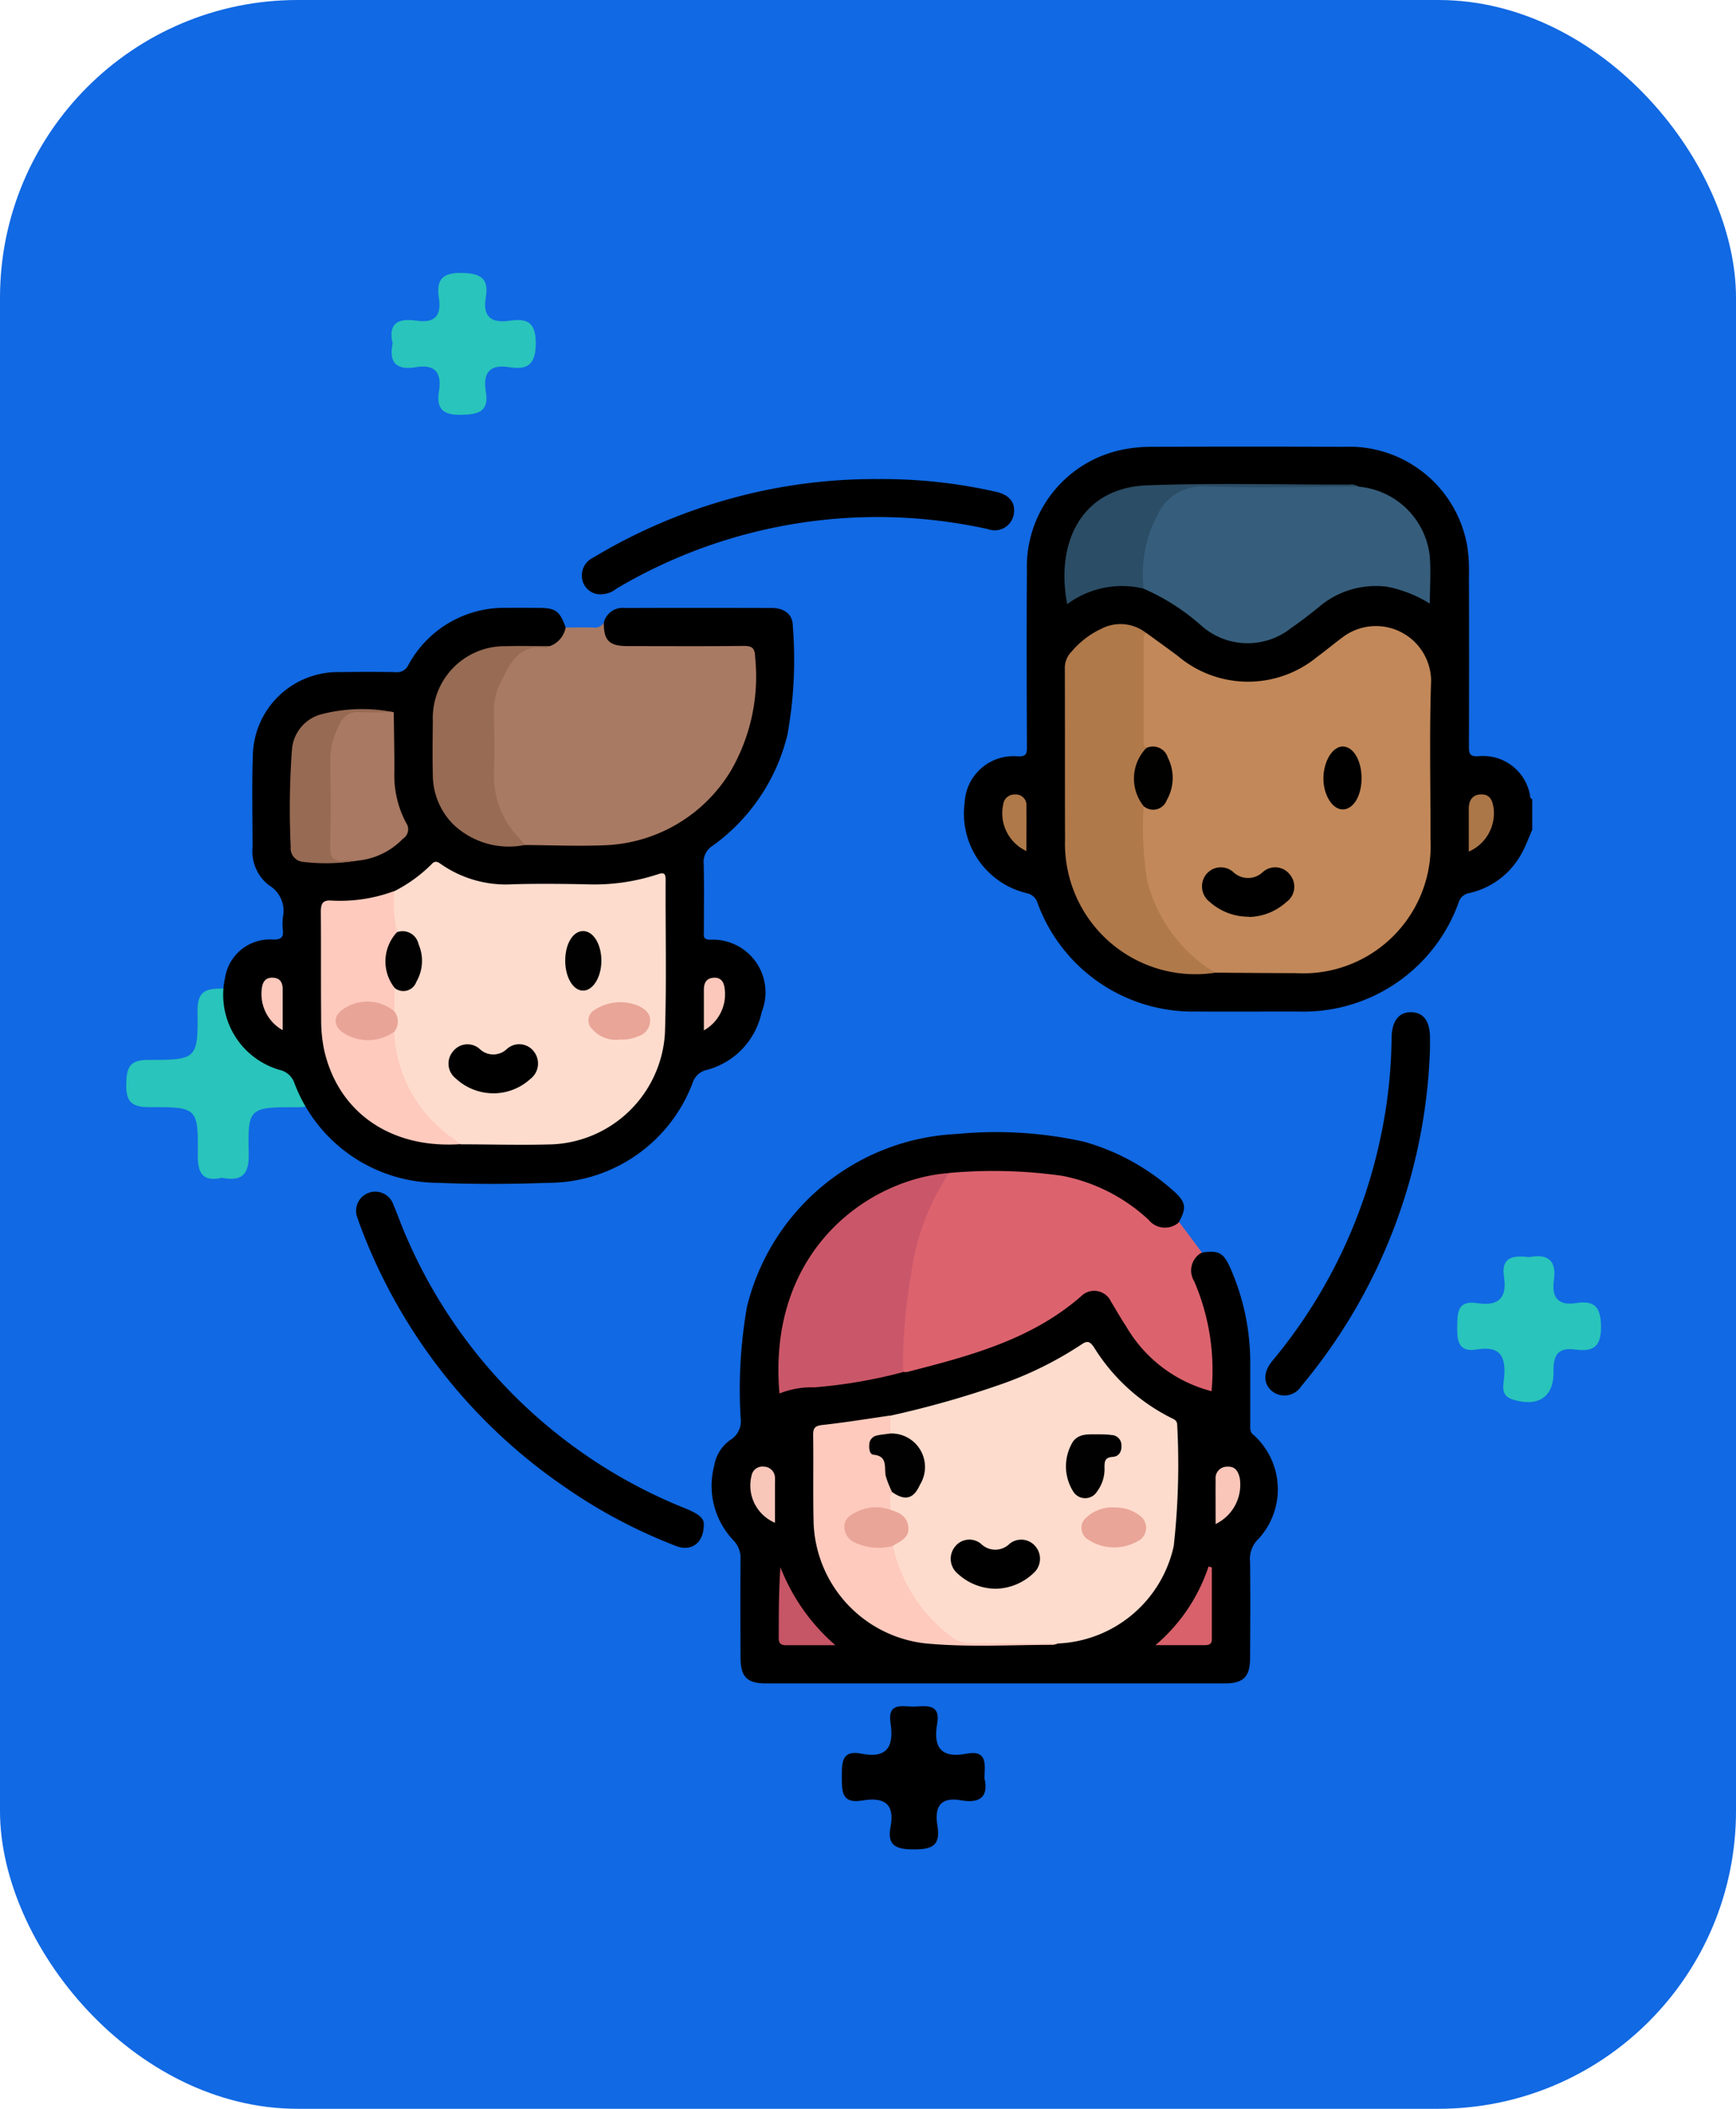 <svg xmlns="http://www.w3.org/2000/svg" xmlns:xlink="http://www.w3.org/1999/xlink" width="70" height="85" viewBox="0 0 70 85">
  <defs>
    <clipPath id="clip-path">
      <rect id="Rectángulo_37330" data-name="Rectángulo 37330" width="52.784" height="49.857" fill="none"/>
    </clipPath>
  </defs>
  <g id="_104" data-name="104" transform="translate(-301 -1551)">
    <g id="Grupo_156382" data-name="Grupo 156382" transform="translate(-239 -156)">
      <rect id="Rectángulo_36766" data-name="Rectángulo 36766" width="70" height="85" rx="12" transform="translate(540 1707)" fill="#1169e3"/>
    </g>
    <g id="Grupo_156899" data-name="Grupo 156899" transform="translate(301.089 1528.999)">
      <path id="Trazado_126894" data-name="Trazado 126894" d="M17.182,127.264c-.8.178-.987-.2-.979-.947.02-1.875-.011-1.908-1.952-1.9-.722,0-.946-.22-.932-.934.013-.666.135-.975.9-.972,1.946.007,2-.032,1.975-1.974-.009-.879.422-.9,1.073-.9s.989.1.989.883c0,1.967.04,2,1.962,1.995.743,0,.919.265.921.955s-.174.955-.918.951c-1.959-.011-2.006.025-1.963,1.881.02.861-.3,1.113-1.079.962" transform="translate(-8.318 -57.79)" fill="#29c4bb"/>
      <path id="Trazado_126895" data-name="Trazado 126895" d="M214.9,151.177c.717-.137,1.114.1,1,.912-.1.679.136,1.058.888.941s1,.155,1.011.947c.006.83-.333,1.021-1.04.926-.675-.091-.89.2-.876.875.021,1.053-.63,1.457-1.649,1.138-.483-.151-.378-.537-.347-.842.085-.832-.105-1.341-1.087-1.175-.76.129-.807-.347-.8-.931s.025-1.055.8-.936c.831.128,1.224-.175,1.086-1.053-.132-.839.406-.875,1.026-.8" transform="translate(-153.33 -78.505)" fill="#29c4bb"/>
      <path id="Trazado_126896" data-name="Trazado 126896" d="M213.215,70.517c.185.8-.181,1.073-.931.947-.812-.137-1.144.2-1,1,.139.781-.2.968-.956.975-.781.007-1.075-.223-.939-.983.145-.809-.192-1.143-1-.992-.833.156-.906-.279-.937-.98-.037-.822.282-1.037,1-.912.779.136,1.069-.186.937-.947-.127-.728.108-1.022.919-.993.715.025,1.127.127.975.946s.2,1.127,1,.993c.751-.126,1.116.143.929.943" transform="translate(-158.216 -16.577)" fill="#010000"/>
      <path id="Trazado_126897" data-name="Trazado 126897" d="M57.532,187.9c.175.746-.193,1.02-.939.886-.876-.158-1.083.3-.957,1.035.139.821-.258.948-.979.943-.689,0-1.059-.16-.914-.9.19-.975-.3-1.214-1.138-1.071-.862.147-.822-.4-.825-.987,0-.572.012-1.057.791-.9,1.047.207,1.315-.3,1.173-1.233-.136-.9.548-.639,1-.666.483-.029,1.022-.091.881.687-.174.962.163,1.408,1.181,1.213.85-.163.746.43.721,1" transform="translate(-17.924 -94.219)" fill="#010000"/>
      <path id="Trazado_126898" data-name="Trazado 126898" d="M121.806,18.657c-.2-.852.271-1.017.967-.914.724.107,1.009-.192.9-.905s.1-1.037.922-1.02c.754.015,1.1.211.968.985-.134.794.232,1.052.977.94.69-.1,1.035.062,1.039.9,0,.863-.321,1.095-1.073.975-.795-.127-1.064.235-.941.977.138.832-.308.928-1.008.942-.748.015-.992-.266-.882-.952.12-.753-.158-1.1-.943-.965-.767.128-1.094-.187-.923-.966" transform="translate(-106.064 17.184)" fill="#29c4bb"/>
    </g>
    <g id="Grupo_157119" data-name="Grupo 157119" transform="translate(310 1569)">
      <g id="Grupo_157119-2" data-name="Grupo 157119" transform="translate(0 0)" clip-path="url(#clip-path)">
        <path id="Trazado_128818" data-name="Trazado 128818" d="M98.325,15.444c-.143.322-.26.658-.433.963A3.194,3.194,0,0,1,95.779,18a.527.527,0,0,0-.42.373,6.65,6.65,0,0,1-6.443,4.4c-1.391,0-2.782.006-4.173,0a6.664,6.664,0,0,1-6.362-4.366A.574.574,0,0,0,77.932,18a3.3,3.3,0,0,1-2.494-3.643,1.97,1.97,0,0,1,2.111-1.873c.4.027.4-.118.4-.412-.008-2.353-.016-4.706,0-7.058A4.816,4.816,0,0,1,81.728.14,5.818,5.818,0,0,1,83,.01q3.864-.017,7.728,0A4.83,4.83,0,0,1,95.7,3.992a6.468,6.468,0,0,1,.073,1.18q.01,3.452,0,6.9c0,.308.021.437.411.407A1.918,1.918,0,0,1,98.224,14c.021.078-.007.176.1.211Z" transform="translate(-45.541 0)"/>
        <path id="Trazado_128819" data-name="Trazado 128819" d="M69.5,74.643c.67-.1.865,0,1.134.59a9.43,9.43,0,0,1,.818,3.9c0,.808,0,1.615,0,2.423,0,.168-.026.332.154.454a2.949,2.949,0,0,1,.17,4.182,1.106,1.106,0,0,0-.33.914c.013,1.289.008,2.577,0,3.866,0,.765-.264,1.037-1.017,1.037q-9.254,0-18.507,0c-.759,0-1.019-.265-1.022-1.03-.006-1.323-.01-2.646,0-3.969a1.038,1.038,0,0,0-.293-.774,3.185,3.185,0,0,1-.767-3.011,1.573,1.573,0,0,1,.642-1.025.888.888,0,0,0,.421-.894,19.353,19.353,0,0,1,.253-4.463,9.148,9.148,0,0,1,8.475-6.981,16.374,16.374,0,0,1,5.12.313,9.1,9.1,0,0,1,3.616,1.991c.495.446.527.669.206,1.251a.719.719,0,0,1-1.109.173c-.256-.172-.479-.388-.726-.574a7.046,7.046,0,0,0-4.41-1.459c-.995.01-1.99,0-2.985,0A7.388,7.388,0,0,0,54.3,74.247a8.133,8.133,0,0,0-1.753,5.522c0,.132-.054.387.2.3a7.828,7.828,0,0,1,1.684-.182c1.007-.13,2-.336,2.991-.532a19.879,19.879,0,0,0,5.965-2.178,7.043,7.043,0,0,0,.948-.7c.724-.611,1.232-.529,1.715.275a8.581,8.581,0,0,0,2.155,2.592,4.367,4.367,0,0,0,1.18.614c.291.1.413.042.41-.28a9.386,9.386,0,0,0-.537-3.332,2.524,2.524,0,0,1-.274-.879c0-.37.021-.741.507-.816" transform="translate(-30.039 -42.155)"/>
        <path id="Trazado_128820" data-name="Trazado 128820" d="M15.345,17.01a.778.778,0,0,1,.847-.6q2.963-.009,5.925,0c.469,0,.847.228.85.713a16.89,16.89,0,0,1-.219,4.41A7.766,7.766,0,0,1,19.728,26a.758.758,0,0,0-.353.72c.021.91.006,1.821.008,2.731,0,.16-.057.314.236.331A2.125,2.125,0,0,1,21.712,32.7a3.057,3.057,0,0,1-2.231,2.334.769.769,0,0,0-.549.51,6.227,6.227,0,0,1-5.809,4.036c-1.492.055-2.99.061-4.482,0a6.2,6.2,0,0,1-5.767-4.013.817.817,0,0,0-.592-.537A3.148,3.148,0,0,1,.079,31.3,1.825,1.825,0,0,1,1.99,29.774c.354.009.454-.088.412-.415a2.515,2.515,0,0,1,0-.463,1.2,1.2,0,0,0-.542-1.3,1.718,1.718,0,0,1-.675-1.543c0-1.219-.034-2.44.01-3.658a3.429,3.429,0,0,1,3.526-3.4q1.108-.018,2.215,0a.5.5,0,0,0,.528-.284,4.394,4.394,0,0,1,3.98-2.306c.412-.008.824,0,1.236,0,.727,0,.882.113,1.131.794.093.521-.244.708-.652.841a21.312,21.312,0,0,0-2.308.118A2.706,2.706,0,0,0,8.6,20.84q-.023,1.106,0,2.212a2.7,2.7,0,0,0,2.814,2.771c.257,0,.515.008.772-.005,1,0,1.991,0,2.986,0a6.23,6.23,0,0,0,6.019-5.091,11.234,11.234,0,0,0,.1-1.949c0-.679-.022-.7-.684-.7-1.339,0-2.677,0-4.015,0a4.212,4.212,0,0,1-.566-.018c-.611-.083-.833-.426-.68-1.045" transform="translate(0 -9.904)"/>
        <path id="Trazado_128821" data-name="Trazado 128821" d="M31.741,17.938c0,.716.222.934.957.936,1.56,0,3.121.011,4.681-.007.357,0,.455.094.465.456a7.58,7.58,0,0,1-.989,4.593,6.208,6.208,0,0,1-5.164,2.989c-1.044.039-2.09-.006-3.136-.013a2.976,2.976,0,0,1-1.364-2.466c-.073-.991-.03-1.991-.012-2.987a3.408,3.408,0,0,1,.726-1.949,1.171,1.171,0,0,1,1.169-.591,1,1,0,0,0,.509-.029.994.994,0,0,0,.621-.745c.37,0,.74-.009,1.109,0a.407.407,0,0,0,.426-.189" transform="translate(-16.395 -10.832)" fill="#a97a63"/>
        <path id="Trazado_128822" data-name="Trazado 128822" d="M81.033,77.009a.823.823,0,0,0-.306,1.156,9.067,9.067,0,0,1,.7,4.431,5.609,5.609,0,0,1-3.46-2.639c-.212-.312-.391-.646-.592-.965a.746.746,0,0,0-1.22-.211c-2.017,1.753-4.507,2.4-7,3.04a.663.663,0,0,1-.154,0,.7.7,0,0,1-.143-.579,18.529,18.529,0,0,1,.93-5.688,6.514,6.514,0,0,1,.628-1.344.928.928,0,0,1,.439-.411,19.8,19.8,0,0,1,4.556.117,7.107,7.107,0,0,1,3.478,1.772.847.847,0,0,0,1.233.093l.918,1.226" transform="translate(-41.574 -44.521)" fill="#dc636e"/>
        <path id="Trazado_128823" data-name="Trazado 128823" d="M27.572,89.183c.014.791-.514,1.133-1.117.9a21.182,21.182,0,0,1-4.571-2.435A22.127,22.127,0,0,1,13.7,77.125c-.031-.08-.058-.161-.084-.243a.772.772,0,1,1,1.443-.543c.183.424.332.863.52,1.285A20.559,20.559,0,0,0,26.838,88.571c.379.158.727.33.734.612" transform="translate(-8.192 -45.767)"/>
        <path id="Trazado_128824" data-name="Trazado 128824" d="M48.472,3.307a20.738,20.738,0,0,1,4.748.515c.556.126.8.468.7.94a.78.78,0,0,1-1.036.562,20.634,20.634,0,0,0-14.978,2.4,1.014,1.014,0,0,1-.82.212.754.754,0,0,1-.571-.662.791.791,0,0,1,.452-.8,22.1,22.1,0,0,1,4.959-2.209,21.844,21.844,0,0,1,6.541-.958" transform="translate(-22.049 -1.997)"/>
        <path id="Trazado_128825" data-name="Trazado 128825" d="M112.715,59.08a22.3,22.3,0,0,1-5.192,13.559.8.8,0,0,1-1.17.2c-.364-.3-.373-.764.011-1.228a20.7,20.7,0,0,0,4.343-8.925,20.155,20.155,0,0,0,.462-4.086c.007-.683.294-1.052.8-1.038s.754.38.748,1.077c0,.12,0,.24,0,.437" transform="translate(-64.056 -34.762)"/>
        <path id="Trazado_128826" data-name="Trazado 128826" d="M93.529,18.421c.429.312.861.62,1.285.938a4.382,4.382,0,0,0,5.609.036c.36-.264.7-.55,1.061-.816a2.225,2.225,0,0,1,3.538,1.767c-.073,2.126-.02,4.257-.025,6.385a5.138,5.138,0,0,1-5.44,5.408c-1.081,0-2.163-.012-3.244-.018a3.721,3.721,0,0,1-1.8-1.455,6.569,6.569,0,0,1-1.135-5.2c.092-.109.218-.076.335-.08a.507.507,0,0,0,.3-.064,1.334,1.334,0,0,0,.4-1.358c-.043-.413-.208-.77-.709-.806a.412.412,0,0,1-.323-.134.834.834,0,0,1-.106-.442c-.013-1.225-.017-2.45,0-3.675,0-.185-.033-.429.254-.482" transform="translate(-56.316 -10.915)" fill="#c28859"/>
        <path id="Trazado_128827" data-name="Trazado 128827" d="M102.113,4.024a3.162,3.162,0,0,1,2.853,2.722c.064.641.011,1.293.011,1.989a5.1,5.1,0,0,0-1.733-.681,3.539,3.539,0,0,0-2.768.843c-.36.289-.726.573-1.106.835A2.817,2.817,0,0,1,95.8,9.656a8.794,8.794,0,0,0-2.363-1.522,1.335,1.335,0,0,1-.158-.939,4.267,4.267,0,0,1,1.035-2.729,1.157,1.157,0,0,1,.922-.481q3.363,0,6.726,0a.407.407,0,0,1,.147.038" transform="translate(-56.323 -2.406)" fill="#365e7c"/>
        <path id="Trazado_128828" data-name="Trazado 128828" d="M88.85,25.407a13.468,13.468,0,0,0,.135,2.967,6.063,6.063,0,0,0,2.746,3.744,5.261,5.261,0,0,1-6.052-5.355c-.008-2.3,0-4.6-.008-6.894a.93.93,0,0,1,.267-.689,3.526,3.526,0,0,1,1.215-.931,1.673,1.673,0,0,1,1.792.17c-.111.085-.1.208-.1.327v3.994c0,.12,0,.241.112.322a.253.253,0,0,1-.045.238,1.63,1.63,0,0,0-.128,1.723.493.493,0,0,1,.066.387" transform="translate(-51.734 -10.91)" fill="#b0794a"/>
        <path id="Trazado_128829" data-name="Trazado 128829" d="M97.5,3.916c-2.078,0-4.157.059-6.232-.01a1.942,1.942,0,0,0-1.876,1.139,5.043,5.043,0,0,0-.564,2.98,3.7,3.7,0,0,0-3.084.626c-.478-2.489.575-4.69,3.219-4.791,2.711-.1,5.429-.027,8.143-.028a.55.55,0,0,1,.393.084" transform="translate(-51.711 -2.298)" fill="#2b4d66"/>
        <path id="Trazado_128830" data-name="Trazado 128830" d="M126.789,37.7c0-.607,0-1.167,0-1.728,0-.338.15-.576.508-.577s.449.262.492.553a1.687,1.687,0,0,1-1,1.752" transform="translate(-76.563 -21.375)" fill="#ac7748"/>
        <path id="Trazado_128831" data-name="Trazado 128831" d="M80.261,37.679a1.678,1.678,0,0,1-.935-1.892.451.451,0,0,1,.469-.388.424.424,0,0,1,.464.439c.006.605,0,1.211,0,1.841" transform="translate(-47.871 -21.375)" fill="#af7949"/>
        <path id="Trazado_128832" data-name="Trazado 128832" d="M67.712,94.08A39.051,39.051,0,0,0,72.1,92.841a14.572,14.572,0,0,0,3.308-1.627c.251-.175.355-.118.511.111a7.734,7.734,0,0,0,3.156,2.867c.116.053.2.116.2.264a29.786,29.786,0,0,1-.14,4.879,5,5,0,0,1-4.676,3.929c-1.285.08-2.571.021-3.856.029a.735.735,0,0,1-.434-.144,5.91,5.91,0,0,1-2.446-3.732c.011-.173.145-.25.262-.347.4-.339.4-.62-.011-.938-.118-.092-.269-.146-.342-.291a.626.626,0,0,1,.1-.691c.815.063,1.04-.083,1.158-.753a1.171,1.171,0,0,0-.9-1.469c-.132-.033-.273-.045-.353-.181a.628.628,0,0,1,.073-.667" transform="translate(-40.807 -55.019)" fill="#fedccd"/>
        <path id="Trazado_128833" data-name="Trazado 128833" d="M63.4,73.912a9.627,9.627,0,0,0-1.532,4.1,21.17,21.17,0,0,0-.323,3.925,20.051,20.051,0,0,1-3.586.616,3.459,3.459,0,0,0-1.4.247c-.51-5.842,3.686-8.666,6.843-8.885" transform="translate(-34.129 -44.632)" fill="#ca5769"/>
        <path id="Trazado_128834" data-name="Trazado 128834" d="M63.274,103.856a6.225,6.225,0,0,0,2.4,3.69,1.191,1.191,0,0,0,.763.227c1.162,0,2.325.01,3.487.016a.763.763,0,0,1-.2.053c-1.717,0-3.438.106-5.15-.059a5.072,5.072,0,0,1-4.5-4.846c-.03-1.184,0-2.371-.019-3.556,0-.284.078-.364.363-.4.919-.1,1.833-.251,2.749-.382q0,.361,0,.722a.326.326,0,0,1-.12.094c-.686.3-.688.312-.138.774.069.057.141.122.142.206,0,.441.208.85.189,1.293-.139.225-.047.472-.068.709-.157.109-.332.044-.5.044a1.728,1.728,0,0,0-.795.163c-.221.111-.417.256-.4.539a.562.562,0,0,0,.411.477,1.666,1.666,0,0,0,.895.161c.167-.025.34-.073.483.071" transform="translate(-36.267 -59.543)" fill="#fecabd"/>
        <path id="Trazado_128835" data-name="Trazado 128835" d="M97.168,113.994q0,1.451,0,2.9c0,.221-.155.233-.319.232-.6,0-1.2,0-1.954,0a7.076,7.076,0,0,0,2.14-3.17l.134.036" transform="translate(-57.303 -68.815)" fill="#d8616b"/>
        <path id="Trazado_128836" data-name="Trazado 128836" d="M58.832,117.165c-.769,0-1.381,0-1.993,0-.188,0-.291-.069-.29-.267,0-.952,0-1.905.067-2.88a7.977,7.977,0,0,0,2.216,3.146" transform="translate(-34.148 -68.851)" fill="#c65566"/>
        <path id="Trazado_128837" data-name="Trazado 128837" d="M101.015,106.1c0-.648-.006-1.226,0-1.8a.458.458,0,0,1,.463-.509c.329-.022.45.191.511.465a1.756,1.756,0,0,1-.977,1.848" transform="translate(-60.998 -62.673)" fill="#f9c6b9"/>
        <path id="Trazado_128838" data-name="Trazado 128838" d="M54.633,106.053a1.629,1.629,0,0,1-.948-1.905.444.444,0,0,1,.49-.359.456.456,0,0,1,.454.465c.008.085,0,.172,0,.257v1.541" transform="translate(-32.38 -62.673)" fill="#f9c6ba"/>
        <path id="Trazado_128839" data-name="Trazado 128839" d="M17.151,43.432a5.9,5.9,0,0,0,1.492-1.079c.135-.152.232-.124.381-.016a4.585,4.585,0,0,0,2.915.816c.962-.027,1.925-.017,2.887,0a8.233,8.233,0,0,0,2.943-.4c.263-.094.321-.027.32.236-.011,2.062.042,4.125-.029,6.185a4.766,4.766,0,0,1-4.52,4.462c-1.235.039-2.473,0-3.709,0a4.429,4.429,0,0,1-2.2-2.2,4.341,4.341,0,0,1-.594-2.307,1.194,1.194,0,0,0-.011-.936,1.615,1.615,0,0,1,.057-.8c.029-.043.069-.087.12-.084a.723.723,0,0,0,.822-.535,1.423,1.423,0,0,0-.175-1.364c-.179-.246-.524-.141-.731-.336a2.126,2.126,0,0,1,.027-1.643" transform="translate(-10.249 -25.511)" fill="#fedccd"/>
        <path id="Trazado_128840" data-name="Trazado 128840" d="M12.9,50.9a5.482,5.482,0,0,0,2.275,4.233c.134.1.273.2.409.3-2.8.2-4.937-1.26-5.51-3.792a5.851,5.851,0,0,1-.121-1.226c-.014-1.442,0-2.885-.013-4.327,0-.34.058-.5.442-.471a6.248,6.248,0,0,0,2.522-.385,5.209,5.209,0,0,0,.111,1.653,3.264,3.264,0,0,0-.29,1.409c.04.286.245.53.186.832q0,.475-.007.949c-.189.071-.324-.068-.477-.127a1.6,1.6,0,0,0-1.246.015c-.225.095-.457.2-.463.487s.227.409.444.507a1.754,1.754,0,0,0,1.25.034c.159-.047.3-.168.486-.1" transform="translate(-6.003 -27.317)" fill="#fecabd"/>
        <path id="Trazado_128841" data-name="Trazado 128841" d="M26.063,20.289c-.061.028-.126.088-.181.079-1.122-.17-1.468.685-1.849,1.44a2.638,2.638,0,0,0-.242,1.249c.019.807.026,1.615,0,2.421a3.585,3.585,0,0,0,1.052,2.592c.068.075.128.159.191.24a3.251,3.251,0,0,1-2.9-.848,2.836,2.836,0,0,1-.807-1.95c-.017-.738-.008-1.478,0-2.216a2.894,2.894,0,0,1,2.933-3c.6-.017,1.2,0,1.8-.005" transform="translate(-12.874 -12.25)" fill="#976b54"/>
        <path id="Trazado_128842" data-name="Trazado 128842" d="M13.225,26.934c.009.806.027,1.612.024,2.418a4.084,4.084,0,0,0,.467,2.033.453.453,0,0,1-.126.654,2.919,2.919,0,0,1-1.863.883c-1.215.147-1.216.147-1.216-1.059,0-.995,0-1.989,0-2.985a2.991,2.991,0,0,1,.426-1.568.773.773,0,0,1,.758-.43,9.366,9.366,0,0,1,1.531.055" transform="translate(-6.347 -16.228)" fill="#a97963"/>
        <path id="Trazado_128843" data-name="Trazado 128843" d="M10.981,26.84c-.464,0-.929.021-1.391-.006a.765.765,0,0,0-.778.468,2.953,2.953,0,0,0-.388,1.47c.012,1.151.027,2.3-.008,3.453-.015.479.131.66.6.593a2.7,2.7,0,0,1,.463.01,7.63,7.63,0,0,1-2.145.046.551.551,0,0,1-.509-.614,32.647,32.647,0,0,1,.05-3.908,1.6,1.6,0,0,1,1.127-1.413,6.537,6.537,0,0,1,2.975-.1" transform="translate(-4.103 -16.133)" fill="#976a53"/>
        <path id="Trazado_128844" data-name="Trazado 128844" d="M48.925,56.17c0-.614,0-1.126,0-1.639,0-.278.1-.469.4-.486s.411.181.439.451a1.664,1.664,0,0,1-.843,1.673" transform="translate(-29.543 -32.635)" fill="#fbc8bb"/>
        <path id="Trazado_128845" data-name="Trazado 128845" d="M4.752,56.156a1.668,1.668,0,0,1-.842-1.667c.027-.257.134-.463.449-.447s.394.216.393.486c0,.511,0,1.022,0,1.628" transform="translate(-2.354 -32.633)" fill="#fcc9bc"/>
        <path id="Trazado_128846" data-name="Trazado 128846" d="M101.522,44.795a2.353,2.353,0,0,1-1.587-.6.786.786,0,0,1-.147-1.1.758.758,0,0,1,1.1-.1.865.865,0,0,0,1.2-.008.748.748,0,0,1,1.094.123.76.76,0,0,1-.156,1.095,2.318,2.318,0,0,1-1.5.6" transform="translate(-60.159 -25.844)"/>
        <path id="Trazado_128847" data-name="Trazado 128847" d="M93.1,32.93a1.771,1.771,0,0,1,.107-2.348.628.628,0,0,1,.866.39,1.806,1.806,0,0,1-.043,1.711.585.585,0,0,1-.93.247" transform="translate(-55.982 -18.433)" fill="#010100"/>
        <path id="Trazado_128848" data-name="Trazado 128848" d="M113.525,31.794c0,.729-.346,1.276-.784,1.254-.42-.021-.774-.635-.753-1.3s.372-1.233.778-1.236c.427,0,.763.566.759,1.285" transform="translate(-67.624 -18.423)"/>
        <path id="Trazado_128849" data-name="Trazado 128849" d="M75.87,113.2a2.281,2.281,0,0,1-1.549-.619.777.777,0,0,1-.106-1.065.735.735,0,0,1,1.054-.131.818.818,0,0,0,1.151.007.742.742,0,0,1,1.058.113.771.771,0,0,1-.089,1.066,2.265,2.265,0,0,1-1.519.629" transform="translate(-44.716 -67.162)" fill="#010000"/>
        <path id="Trazado_128850" data-name="Trazado 128850" d="M87.172,100.5c.073,0,.262,0,.448.027a.411.411,0,0,1,.4.4c.019.253-.088.463-.351.481-.311.02-.334.173-.331.431a1.506,1.506,0,0,1-.3.963.563.563,0,0,1-.953.015,1.9,1.9,0,0,1-.015-2.031c.265-.341.633-.281,1.1-.286" transform="translate(-51.801 -60.685)" fill="#010101"/>
        <path id="Trazado_128851" data-name="Trazado 128851" d="M66.685,102.795a3.988,3.988,0,0,1-.262-.66c-.072-.346.1-.8-.5-.856-.143-.015-.179-.234-.164-.4a.381.381,0,0,1,.3-.373c.182-.041.37-.055.555-.082a1.352,1.352,0,0,1,1.19,2.063c-.252.573-.6.667-1.118.3" transform="translate(-39.708 -60.644)" fill="#010101"/>
        <path id="Trazado_128852" data-name="Trazado 128852" d="M65.192,109.488a2.251,2.251,0,0,1-1.5-.121.709.709,0,0,1-.461-.622c-.015-.329.212-.493.464-.615a1.741,1.741,0,0,1,1.394-.1c.354.11.677.254.722.687.048.462-.334.578-.624.768" transform="translate(-38.185 -65.175)" fill="#e9a598"/>
        <path id="Trazado_128853" data-name="Trazado 128853" d="M88.707,107.952a1.562,1.562,0,0,1,1.043.356.6.6,0,0,1-.014.938,1.92,1.92,0,0,1-2.161-.038.545.545,0,0,1-.008-.859,1.523,1.523,0,0,1,1.139-.4" transform="translate(-52.755 -65.188)" fill="#e9a598"/>
        <path id="Trazado_128854" data-name="Trazado 128854" d="M24.722,62.79a2.223,2.223,0,0,1-1.5-.6.758.758,0,0,1-.1-1.1.738.738,0,0,1,1.06-.093A.791.791,0,0,0,25.289,61a.741.741,0,0,1,1.095.12.784.784,0,0,1-.162,1.1,2.213,2.213,0,0,1-1.5.571" transform="translate(-13.846 -36.722)" fill="#010000"/>
        <path id="Trazado_128855" data-name="Trazado 128855" d="M13.808,57.688a1.82,1.82,0,0,1-1.985.088c-.521-.3-.5-.778.027-1.06a1.7,1.7,0,0,1,1.962.152.673.673,0,0,1,0,.82" transform="translate(-6.91 -34.103)" fill="#e9a498"/>
        <path id="Trazado_128856" data-name="Trazado 128856" d="M38.454,58.04a1.27,1.27,0,0,1-1.129-.425.481.481,0,0,1,.084-.759,1.9,1.9,0,0,1,1.847-.147c.225.131.432.292.407.6a.662.662,0,0,1-.483.6,1.552,1.552,0,0,1-.726.13" transform="translate(-22.45 -34.139)" fill="#e9a598"/>
        <path id="Trazado_128857" data-name="Trazado 128857" d="M34.814,50.5c0-.685.314-1.2.727-1.195s.733.539.731,1.2-.338,1.2-.739,1.2-.719-.537-.719-1.21" transform="translate(-21.023 -29.776)" fill="#010101"/>
        <path id="Trazado_128858" data-name="Trazado 128858" d="M16.887,51.593a1.721,1.721,0,0,1,.1-2.242.658.658,0,0,1,.868.485,1.685,1.685,0,0,1-.09,1.52.556.556,0,0,1-.882.237" transform="translate(-9.978 -29.778)" fill="#010101"/>
      </g>
    </g>
  </g>
</svg>
